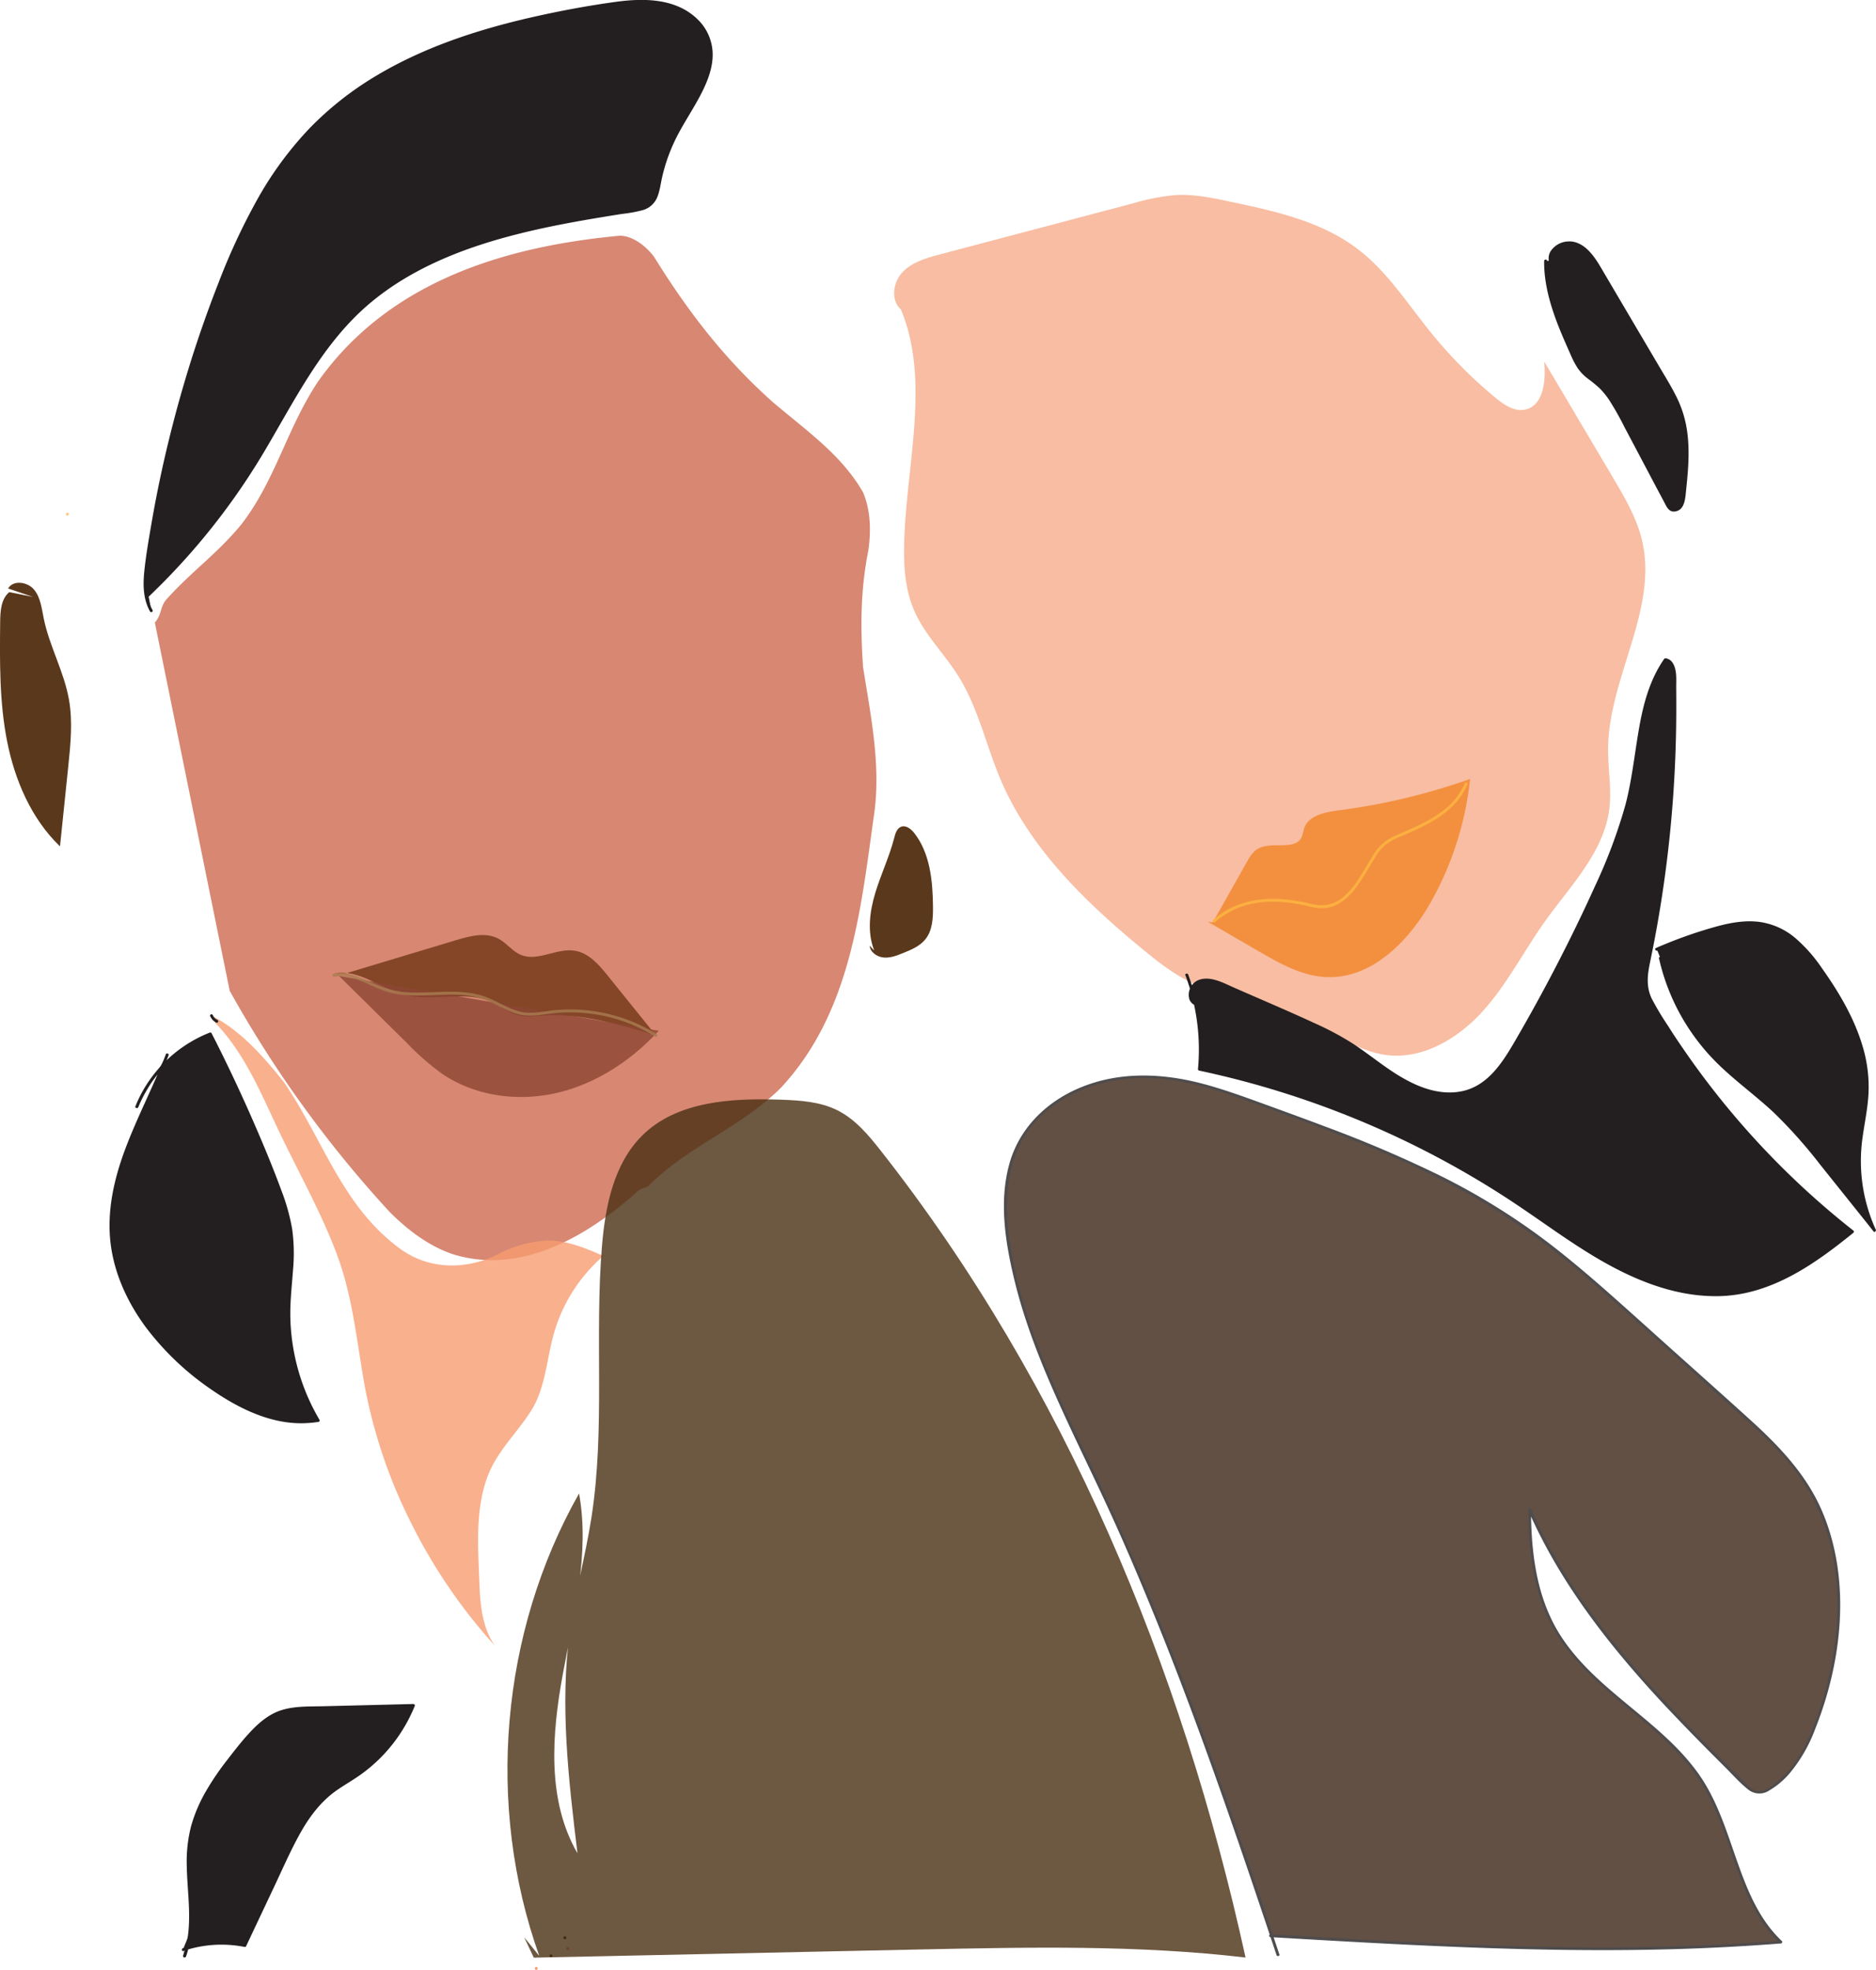 <svg id="illustration" xmlns="http://www.w3.org/2000/svg" viewBox="0 0 645.03 677"><defs><style>.cls-1{opacity:0.8;}.cls-2{fill:#f6ac8b;}.cls-3{fill:#231f20;}.cls-4{fill:#f3903f;}.cls-5{fill:#fbb040;}.cls-6{fill:#3c2415;}.cls-7{fill:#5a381c;}.cls-8{fill:#cd694f;}.cls-9{opacity:0.7;}.cls-10{fill:#612b07;}.cls-11{fill:#8c4633;}.cls-12{fill:#f79c71;}.cls-13{fill:#fdc98a;}.cls-14{fill:#482e12;}.cls-15{fill:#a97c50;}</style></defs><title>two_girls</title><g class="cls-1"><path class="cls-2" d="M363.61,270.15c12.69,25.43,3.42,55.67,2.73,84.07-.19,7.74.33,15.68,3.38,22.8,3.63,8.47,10.52,15.06,15.38,22.89,6.73,10.81,9.4,23.61,14.39,35.33,10.05,23.63,29.16,42.15,49,58.45,5.36,4.4,10.88,8.73,17.19,11.62,6.6,3,13.82,4.36,20.81,6.29a122.83,122.83,0,0,1,23.63,9.23c7.07,3.63,14,8,21.9,9.08,12.54,1.67,24.75-5.64,33.22-15s14.22-20.87,21.6-31.15c8.68-12.12,20.07-23.55,21.94-38.34.86-6.86-.46-13.8-.41-20.72.17-24.37,17.2-47.72,11.71-71.46-1.81-7.83-6-14.88-10.05-21.79l-23.65-39.9c.68,6.53-.17,15.29-6.6,16.58-3.71.74-7.25-1.71-10.17-4.12a157.12,157.12,0,0,1-22-22.18c-8.14-10-15.19-21.23-25.48-29-12.44-9.43-28.26-12.91-43.53-16.14-6.23-1.32-12.54-2.65-18.9-2.3a72.65,72.65,0,0,0-14.41,2.78l-66.5,17.57c-4.69,1.24-9.64,2.63-13,6.14s-4.17,9.9-.39,12.94" transform="translate(-55.46 -167.35)"/></g><path class="cls-3" d="M586.89,257.05c-.17,11.05,4.42,21.56,8.92,31.66a23,23,0,0,0,3.72,6.41,54.71,54.71,0,0,0,5.15,4.29c3.75,3.22,6.15,7.7,8.47,12.08L628.76,341a3.78,3.78,0,0,0,.91,1.28c1.09.87,2.82.31,3.65-.81a7.8,7.8,0,0,0,1.17-3.95c1.08-9.87,2.11-20.16-1.29-29.49a64.64,64.64,0,0,0-5.37-10.51l-22-37.36c-2.15-3.64-4.61-7.56-8.6-9s-9.54,1.6-8.76,5.76" transform="translate(-55.46 -167.35)"/><path class="cls-3" d="M586.39,257.05c-.09,7.51,2,14.82,4.67,21.77,1.36,3.49,2.88,6.92,4.4,10.34a29.69,29.69,0,0,0,2.46,4.71,16.24,16.24,0,0,0,3.5,3.62,44.5,44.5,0,0,1,4,3.26,27.1,27.1,0,0,1,3.33,4.08,100.59,100.59,0,0,1,5.27,9.33l11.35,21.45q1.44,2.68,2.86,5.39c.68,1.28,1.55,2.35,3.14,2.13,3.49-.47,3.55-4.78,3.84-7.46.78-7.34,1.4-14.84,0-22.15a38.5,38.5,0,0,0-3.65-10.43c-1.78-3.48-3.85-6.8-5.83-10.16l-12.39-21-6.07-10.3c-1.63-2.76-3.19-5.66-5.45-8-1.91-2-4.47-3.52-7.29-3.3a7.55,7.55,0,0,0-6,3.49A4.79,4.79,0,0,0,588,257c.11.64,1.08.37,1-.26-.41-2.44,1.63-4.33,3.75-5.07a7.38,7.38,0,0,1,7.19,1.5,24.49,24.49,0,0,1,5.41,7q2.9,4.91,5.78,9.83l11.76,20c1.93,3.28,3.88,6.54,5.78,9.83a48.88,48.88,0,0,1,4.59,9.8c2.12,6.78,2,14,1.45,21-.14,1.75-.32,3.5-.51,5.24-.17,1.57-.17,3.38-.95,4.79-.67,1.21-2.5,2.19-3.54.83a16.21,16.21,0,0,1-1.3-2.34L627,336.53l-10.84-20.46c-1.64-3.09-3.21-6.23-5-9.26a31,31,0,0,0-5.8-7.48c-1.29-1.16-2.74-2.11-4.06-3.23a14.2,14.2,0,0,1-3.18-3.81,46.85,46.85,0,0,1-2.15-4.46c-.72-1.63-1.44-3.25-2.14-4.88-2.81-6.6-5.36-13.47-6.17-20.65a43.85,43.85,0,0,1-.26-5.25.5.5,0,0,0-1,0Z" transform="translate(-55.46 -167.35)"/><path class="cls-3" d="M463.53,502.41a72.29,72.29,0,0,1,4.33,32.38A314.65,314.65,0,0,1,576.7,580.61c11.92,7.95,23.36,16.75,36.18,23.15s27.45,10.33,41.54,7.71c14.31-2.67,26.51-11.7,37.84-20.84A283.46,283.46,0,0,1,624.64,514a22.39,22.39,0,0,1-3-6.62c-.71-3.27,0-6.65.69-9.92a425,425,0,0,0,8.74-97.82c-.06-2.36-.77-5.43-3.12-5.62-8.78,12.45-8.8,28.78-11.81,43.71-2.78,13.83-8.32,26.94-14.28,39.73Q590.26,502.3,576.4,526c-3.58,6.13-7.65,12.54-14.1,15.5-7.23,3.31-15.87,1.46-22.91-2.24s-13-9.07-19.77-13.32c-6-3.78-12.48-6.64-18.95-9.49l-23.58-10.36c-3.06-1.35-6.55-2.7-9.63-1.4s-3.95,6.69-.75,7.66" transform="translate(-55.46 -167.35)"/><path class="cls-3" d="M463.05,502.54a72.74,72.74,0,0,1,4.31,32.25.5.5,0,0,0,.37.48,314.32,314.32,0,0,1,91,34.78q10.62,6.09,20.73,13c7,4.75,13.82,9.69,21,14.18,13.75,8.66,29.34,15.89,46,15.56,15.88-.31,29.5-8.69,41.68-18.15,1.55-1.2,3.08-2.42,4.61-3.65a.5.5,0,0,0,0-.7,283.41,283.41,0,0,1-58-61.7c-2-2.9-4-5.85-5.85-8.82a95.34,95.34,0,0,1-5.51-9.21c-1.92-4-1.52-7.93-.67-12.11.81-3.92,1.59-7.84,2.3-11.78a425,425,0,0,0,5.83-47.18q.81-12,.94-24,.06-6,0-12c0-2.69.32-6.12-1.31-8.47a3.29,3.29,0,0,0-2.4-1.44.49.49,0,0,0-.44.25c-4.88,7-7.13,15.32-8.59,23.64-1.56,8.82-2.43,17.74-4.7,26.43A181,181,0,0,1,603.82,472c-4.13,9.15-8.54,18.18-13.15,27.09s-9.5,17.8-14.59,26.51c-4.22,7.22-9.25,15-18.06,16.79-9.41,1.86-18.47-3-25.91-8.21-3.76-2.63-7.38-5.46-11.22-8a101,101,0,0,0-13-7c-9.28-4.3-18.71-8.28-28.07-12.39-3.73-1.64-8.43-4.32-12.56-2.51a5.53,5.53,0,0,0-2.9,6.33,3.34,3.34,0,0,0,2.21,2.26c.61.21.87-.75.26-1-1.5-.52-1.84-2.14-1.55-3.56a4.37,4.37,0,0,1,3-3.4c2.38-.68,4.91.14,7.12,1,2.42,1,4.79,2.09,7.17,3.13,9.09,4,18.31,7.8,27.26,12.12a93.3,93.3,0,0,1,12.35,7.09c3.72,2.56,7.27,5.35,11,7.88,7,4.72,15.4,8.63,24.08,7.32,8.29-1.25,13.68-7.7,17.83-14.45,5-8.19,9.63-16.69,14.12-25.19q6.9-13.08,13.15-26.51a225.27,225.27,0,0,0,10.8-26.66c2.76-8.66,4.24-17.47,5.57-26.43,1.23-8.35,2.61-16.9,6.35-24.54a40.31,40.31,0,0,1,3.19-5.42l-.43.25c3.14.41,2.65,5.86,2.69,8q.12,6,.07,12-.11,11.91-.87,23.81a426.16,426.16,0,0,1-5.75,47.37q-1.05,5.81-2.24,11.58c-.75,3.59-1.54,7.36-.5,11,.95,3.3,3,6.25,4.82,9.14s3.7,5.85,5.64,8.73a283.82,283.82,0,0,0,56,61.5q2,1.68,4.13,3.31v-.7c-12.13,9.77-25.53,19.66-41.53,21.26-16.61,1.66-32.69-5-46.63-13.41-7.1-4.29-13.87-9.1-20.7-13.8s-13.51-9.07-20.52-13.21a316.13,316.13,0,0,0-88.6-35.5c-2-.46-3.95-.89-5.94-1.32l.37.49A73.17,73.17,0,0,0,464,502.28c-.22-.6-1.19-.34-1,.26Z" transform="translate(-55.46 -167.35)"/><path class="cls-4" d="M472.46,484.35l11.6-20.57c1-1.79,2.09-3.66,3.86-4.7,4.73-2.81,12.92.85,15.15-4.17a25.51,25.51,0,0,0,.75-2.76c1.41-4.48,7.06-5.68,11.72-6.28a219.72,219.72,0,0,0,45.38-10.81,109.45,109.45,0,0,1-13.5,42.33c-7.65,13.57-20.53,26.51-36.1,25.75-8.3-.41-15.86-4.69-23.05-8.86l-17.49-10.13" transform="translate(-55.46 -167.35)"/><path class="cls-5" d="M473.31,484.21a27.36,27.36,0,0,1,10.63-5.79,35.63,35.63,0,0,1,11.77-1.09,53.84,53.84,0,0,1,6.06.72c1.92.33,3.81.88,5.73,1.21a12.54,12.54,0,0,0,8.2-1.27,20,20,0,0,0,6-5.62,84.69,84.69,0,0,0,5-7.79c.8-1.32,1.6-2.64,2.46-3.93a14.5,14.5,0,0,1,3.73-3.72,27.07,27.07,0,0,1,4.92-2.42c1.65-.73,3.3-1.45,4.93-2.21,6.25-2.94,12.42-6.67,16-12.81A23,23,0,0,0,560,437c.25-.58-.61-1.09-.87-.5a23.48,23.48,0,0,1-6.3,8.5,41.09,41.09,0,0,1-8.79,5.57c-3.19,1.58-6.48,2.95-9.73,4.41a16.54,16.54,0,0,0-4.63,3.43,18.26,18.26,0,0,0-2.54,3.6c-1.63,2.62-3.15,5.32-4.88,7.88a24.19,24.19,0,0,1-5.78,6.4,11.37,11.37,0,0,1-7.76,2.12c-1.81-.17-3.58-.75-5.37-1.09-2-.39-4-.69-6-.88-7.8-.72-15.82.51-22.31,5.14-.83.59-1.64,1.24-2.41,1.91-.48.43.23,1.13.71.71Z" transform="translate(-55.46 -167.35)"/><g class="cls-1"><path class="cls-6" d="M494.86,839.12C477,785.55,458.65,732,434.77,680.78c-12.9-27.65-27.59-55.13-32.39-85.27-2-12.6-2-26.27,4.5-37.23,5-8.36,13.38-14.32,22.53-17.6a57.76,57.76,0,0,1,20.81-3.28c13.21.3,25.91,4.85,38.34,9.35,30.6,11.07,61.55,22.32,88.49,40.56,14.81,10,28.17,22,41.47,33.94l34.9,31.32c8.13,7.29,16.34,14.68,22.38,23.78,15.64,23.54,14.17,55,4.62,81.6-3.32,9.24-7.93,18.65-16.21,23.93a7.18,7.18,0,0,1-4.45,1.44c-1.83-.2-3.29-1.56-4.6-2.86-28.56-28.26-57.78-57.47-73.8-94.32,0,14.07,1.7,28.58,8.6,40.84,12.19,21.64,38.27,32.36,51.22,53.55,10.58,17.3,11.63,40.39,26.47,54.21-58.35,4.69-117,1.25-175.44-2.18" transform="translate(-55.46 -167.35)"/><path class="cls-3" d="M495.34,839c-9.5-28.45-19.11-56.87-29.62-85-10.39-27.78-21.77-55.15-34.5-81.94C419.08,646.56,406,620.4,402.38,592c-1.64-13.08-.7-27.41,8.11-38,8.59-10.28,22.14-15.42,35.27-16.09,15-.77,29.32,4.44,43.18,9.46,13.19,4.77,26.38,9.56,39.33,15a297.75,297.75,0,0,1,38.42,19,253.93,253.93,0,0,1,35,25.69c11.51,9.86,22.68,20.13,34,30.25l17.23,15.46c5.14,4.61,10.29,9.23,15,14.33a71.31,71.31,0,0,1,17.66,34.51c2.48,12.48,2,25.45-.45,37.89a125.61,125.61,0,0,1-5.09,18.37c-2.13,5.93-4.72,11.85-8.64,16.84a30,30,0,0,1-6.55,6.27c-1.59,1.09-3.5,2.3-5.52,1.78-1.73-.45-3-1.93-4.25-3.14q-7.08-7-14.09-14.07c-18.73-19-36.89-39-50.3-62.24a173.43,173.43,0,0,1-8.79-17.37c-.21-.48-.93-.22-.93.25,0,13,1.42,26.44,7.2,38.3,5,10.15,13.11,18.13,21.59,25.39s17.58,14.08,24.94,22.6a63.22,63.22,0,0,1,9.32,14.22,150.4,150.4,0,0,1,6.21,16c4,11.61,8,23.78,17.18,32.42l.35-.86c-22.79,1.82-45.66,2.42-68.51,2.26s-45.56-1.08-68.31-2.26c-12.88-.67-25.75-1.42-38.62-2.18-.64,0-.64,1,0,1,22.85,1.34,45.7,2.68,68.58,3.54s45.53,1.23,68.29.64c12.87-.33,25.73-1,38.57-2a.5.5,0,0,0,.35-.85c-8.3-7.83-12.33-18.65-16-29.2s-7-20.93-13.77-29.8C625,757.79,603.6,747.84,591.74,729c-8-12.75-9.82-28.09-9.88-42.85l-.93.25c11,25.11,28.1,46.82,46.67,66.74,4.71,5,9.53,10,14.4,14.92,2.37,2.39,4.75,4.76,7.13,7.14s4.64,4.95,7.23,7a6.09,6.09,0,0,0,7.42.48,27.54,27.54,0,0,0,6.88-5.75,51.85,51.85,0,0,0,8.91-15.37c9.27-23.17,12.43-51,2.53-74.53-5.38-12.77-14.8-22.61-24.93-31.8-11.67-10.58-23.44-21-35.16-31.56-11.16-10-22.27-20.12-34.19-29.24a229.79,229.79,0,0,0-37.33-23.11A427.94,427.94,0,0,0,511,554.47c-6.73-2.55-13.49-5-20.25-7.46-7.09-2.57-14.19-5.19-21.48-7.14-14.08-3.76-29-4.39-42.63,1.36-11.5,4.84-20.71,13.88-24.12,26.06-3.63,13-1.41,27,1.7,39.87,3.39,14,8.65,27.39,14.48,40.49,6,13.52,12.66,26.76,18.8,40.23C444,702.1,450,716.5,455.79,731c11.35,28.6,21.53,57.64,31.38,86.78q3.63,10.73,7.21,21.47c.2.6,1.17.34,1-.27Z" transform="translate(-55.46 -167.35)"/></g><path class="cls-7" d="M58.66,370.84c-2.83,2.32-3.1,6.48-3.14,10.14-.15,13.73-.28,27.58,2.36,41s8.3,26.73,18.21,36.24l2.84-27.46c.79-7.64,1.58-15.41.24-23-1.7-9.6-6.73-18.34-8.68-27.89-.7-3.44-1.07-7.15-3.3-9.86s-7.19-3.45-8.94-.41l8.58,2.89" transform="translate(-55.46 -167.35)"/><g class="cls-1"><path class="cls-8" d="M134.44,507.86a397.13,397.13,0,0,0,55,76c6.36,6.37,13.64,11.82,21.82,14.55,23.64,7.27,46.37-6.37,63.65-21.82.91-.91,2.73-.91,3.64-1.82,13.63-13.64,31.82-20,45.46-33.64,23.64-25.46,27.28-60,31.82-92.75,2.73-17.28-.91-34.55-3.63-51.83-.91-13.64-.91-26.37,1.82-40,.9-6.36.9-13.64-1.82-20-7.28-12.73-19.1-20.91-30.92-30.92-16.37-14.54-29.1-30.91-40.92-50-2.72-3.63-7.27-7.27-11.82-7.27-39.09,3.64-79.1,15.46-103.65,50C154,314.71,150.37,332,138.55,347.44c-8.18,10-17.28,16.37-25.46,25.46-2.73,2.73-1.82,5.46-4.39,8.4" transform="translate(-55.46 -167.35)"/></g><path class="cls-7" d="M356.05,494c-2.47-6.21-1.6-13.27.33-19.68s4.86-12.49,6.54-19c.38-1.5.89-3.26,2.34-3.83,1.7-.67,3.48.77,4.61,2.22,5.38,6.95,6.28,16.31,6.38,25.11.05,4-.14,8.32-2.67,11.4-1.88,2.3-4.75,3.51-7.51,4.62-2.14.87-4.37,1.76-6.67,1.59s-4.68-1.76-4.94-4.05" transform="translate(-55.46 -167.35)"/><path class="cls-3" d="M626.37,496.63a72.69,72.69,0,0,0,18.44,34.31c6.67,6.93,14.65,12.46,21.62,19.09,6,5.73,11.21,12.22,16.4,18.7L700,590.19A56.24,56.24,0,0,1,695,562c.56-6.81,2.37-13.51,2.51-20.34.32-14.59-6.91-28.26-15.24-40.25-4.67-6.73-10.26-13.54-18.09-16-6.8-2.12-14.17-.58-21,1.44a155.47,155.47,0,0,0-18.1,6.62" transform="translate(-55.46 -167.35)"/><path class="cls-3" d="M625.89,496.76a73.18,73.18,0,0,0,7.84,20.18,74,74,0,0,0,13.64,17.23c5.74,5.4,12.11,10.07,17.88,15.44a168.21,168.21,0,0,1,16.14,18.11L697.63,588l2,2.54c.38.47,1-.13.78-.61a56.86,56.86,0,0,1-4.55-31.59c.76-5.54,2-11,2.1-16.64A48.36,48.36,0,0,0,695.91,527c-2.87-9.75-8.17-18.67-14-26.9a52.56,52.56,0,0,0-9.12-10.34,24.22,24.22,0,0,0-12.61-5.61c-5.36-.63-10.78.5-15.91,2a150.23,150.23,0,0,0-15.71,5.43c-1.25.52-2.5,1-3.74,1.58-.59.26-.08,1.12.51.87a152.42,152.42,0,0,1,15.48-5.8c5.1-1.61,10.36-3.11,15.74-3.21a22.94,22.94,0,0,1,13.86,4.21,43.61,43.61,0,0,1,9.53,9.88c5.87,7.94,11.19,16.64,14.35,26A49.93,49.93,0,0,1,697,539.75c.13,5.53-1,11-1.78,16.41a63.35,63.35,0,0,0-.65,15.8,57,57,0,0,0,3.55,15c.45,1.17.95,2.32,1.47,3.45l.79-.61L684.2,569.65a220.25,220.25,0,0,0-15.76-18.35c-5.59-5.59-11.94-10.31-17.85-15.55a77.09,77.09,0,0,1-14.5-16.81,72.09,72.09,0,0,1-8.59-19.81c-.23-.87-.45-1.75-.65-2.63-.14-.63-1.1-.37-1,.26Z" transform="translate(-55.46 -167.35)"/><path class="cls-3" d="M110.88,365.52C118.78,355,126,344,133.18,333s14.36-21.9,22.26-32.33a191.92,191.92,0,0,1,24.66-27.31A127.83,127.83,0,0,1,209,253.59a88.21,88.21,0,0,1,32.86-9.09c1.44-.09,2.87-.14,4.31-.15a.5.5,0,0,0,0-1,86.54,86.54,0,0,0-33.48,7.44A121.86,121.86,0,0,0,183,269.51a177.18,177.18,0,0,0-25.17,26.41c-8.16,10.34-15.51,21.28-22.73,32.28s-14.42,22.18-22.21,32.88q-1.44,2-2.91,3.93c-.39.52.48,1,.86.51Z" transform="translate(-55.46 -167.35)"/><path class="cls-3" d="M106.47,371.82a227.89,227.89,0,0,0,36.67-45c10.81-17.4,19.48-36.54,34.06-50.93,24.68-24.35,61.39-30.72,95.65-36,2.35-.36,4.86-.8,6.57-2.45,1.91-1.84,2.34-4.68,2.84-7.28a60.6,60.6,0,0,1,6.27-17.54c5.62-10.33,14.59-21.39,10.39-32.38-2.42-6.34-8.9-10.42-15.55-11.77s-13.53-.39-20.23.67c-36.89,5.84-75.42,16.06-101.26,43-14.73,15.39-24.13,35.08-31.77,55A424.71,424.71,0,0,0,106,360.43c-.8,5.69-1.4,11.88,1.51,16.84" transform="translate(-55.46 -167.35)"/><path class="cls-3" d="M106.83,372.17a233.38,233.38,0,0,0,40.05-50.57c10.43-17.66,19.75-36.52,35.73-50,14.63-12.31,32.85-19.29,51.2-23.89,9.42-2.37,19-4.14,28.57-5.72,2.34-.39,4.68-.76,7-1.13a47.43,47.43,0,0,0,7.1-1.3,7.62,7.62,0,0,0,4.77-4c1-2.14,1.27-4.56,1.77-6.86A60.37,60.37,0,0,1,288.87,213c2.45-4.54,5.32-8.84,7.68-13.43,2.15-4.21,4-8.81,3.95-13.61a16.88,16.88,0,0,0-5-11.79c-7.41-7.42-18.47-7.52-28.18-6.2s-19.65,3.18-29.33,5.39c-18.75,4.29-37.37,10.43-53.89,20.46A110.77,110.77,0,0,0,162,211.33a120.81,120.81,0,0,0-18.21,24.81,221.37,221.37,0,0,0-13.24,28.51q-6.24,15.92-11.15,32.3t-8.58,33.34q-1.83,8.52-3.3,17.1c-.94,5.47-1.91,11-2.46,16.5-.47,4.64-.35,9.48,2,13.63a.5.5,0,0,0,.86-.5c-2.57-4.52-2.3-9.88-1.67-14.87.7-5.63,1.64-11.24,2.63-16.83q3-16.76,7.29-33.24,4.26-16.27,9.8-32.18c3.55-10.2,7.41-20.32,12-30.12a154.62,154.62,0,0,1,15.43-26.68,105.55,105.55,0,0,1,20.35-20.91c15-11.66,32.89-19.19,51.1-24.39,9.19-2.63,18.54-4.69,27.95-6.41,5-.92,10.07-1.81,15.13-2.47,5.57-.73,11.37-1.09,16.85.37a21.53,21.53,0,0,1,11.41,7.08,16.38,16.38,0,0,1,3,13.47c-1,4.89-3.39,9.36-5.86,13.63-2.61,4.5-5.43,8.89-7.51,13.68a63,63,0,0,0-2.75,7.66c-.69,2.45-1.12,4.93-1.67,7.41s-1.43,4.68-3.73,5.87-4.79,1.28-7.17,1.65c-9.36,1.46-18.71,3-28,5-18.13,3.88-36.33,9.48-51.93,19.78a91.25,91.25,0,0,0-20.89,19.05c-6.3,7.84-11.47,16.48-16.48,25.17-5.18,9-10.29,18-16.17,26.59a226.5,226.5,0,0,1-19.89,25q-5.3,5.76-11,11.17c-.47.44.24,1.15.71.7Z" transform="translate(-55.46 -167.35)"/><g class="cls-9"><path class="cls-10" d="M174.37,501.86l37.94-11.42c4.79-1.44,10.17-2.83,14.57-.47,2.79,1.49,4.75,4.32,7.67,5.54,5.81,2.43,12.34-2.44,18.55-1.43,4.82.78,8.33,4.85,11.39,8.66L281,523.22c-12.62-3.81-25.56-7.66-38.72-6.87-3,.18-6,.59-8.89-.18-3.19-.86-5.83-3.06-8.83-4.43-9.17-4.17-20.11,0-29.88-2.52-8.35-2.12-15.94-9-24.39-7.32" transform="translate(-55.46 -167.35)"/></g><g class="cls-1"><path class="cls-11" d="M172,502.73l23.43,23.12a87.57,87.57,0,0,0,12.17,10.61c11.41,7.7,26.23,9.6,39.63,6.41s25.39-11.14,34.72-21.28" transform="translate(-55.46 -167.35)"/></g><g class="cls-1"><path class="cls-12" d="M129.44,518.83c9.92,10.25,15.52,23.7,21.52,36.41,6.75,14.28,14.6,28.06,20.21,42.86,5.8,15.3,7,31.29,10,47.22a177.5,177.5,0,0,0,15.43,45,185.91,185.91,0,0,0,29,42.59c-5.26-7.51-5.12-17.34-5.49-26.12-.44-10.41-.78-21.22,2.69-31.22,3.11-9,10.1-15.34,15.12-23.15,5.24-8.16,5.43-18.12,8.1-27.19A55.25,55.25,0,0,1,262.88,599c-5.59-2.57-12.28-5.24-18.5-5.34a40,40,0,0,0-17.63,4.71c-10.91,5.45-23.64,5.45-33.65-1.82-20-14.55-26.36-37.28-40-57.28-7.28-9.1-14.55-17.28-24.12-22.48" transform="translate(-55.46 -167.35)"/></g><path class="cls-3" d="M127.8,516.68a4.29,4.29,0,0,0,1.94,2.07.51.51,0,0,0,.69-.18.5.5,0,0,0-.18-.68,5.07,5.07,0,0,1-.55-.34c-.08-.07.09.07,0,0l-.06,0-.12-.1a2.5,2.5,0,0,1-.23-.23l-.21-.24s.06.08,0,0l-.05-.06-.1-.15a5.12,5.12,0,0,1-.3-.57.47.47,0,0,0-.3-.23.5.5,0,0,0-.38,0,.5.5,0,0,0-.23.3.59.59,0,0,0,0,.39Z" transform="translate(-55.46 -167.35)"/><path class="cls-3" d="M112.94,529.9C105.11,550,92.57,569.53,93.7,591.08c1.14,21.91,16.57,40.77,34.58,53.29,10.76,7.47,23.72,13.46,36.6,11.11a72.55,72.55,0,0,1-10.09-38.18c.17-8.56,1.86-17.12.89-25.62-.75-6.5-3-12.73-5.39-18.83a525.36,525.36,0,0,0-22.54-50.16,45.06,45.06,0,0,0-25.27,25" transform="translate(-55.46 -167.35)"/><path class="cls-3" d="M112.46,529.77c-4.3,11-9.84,21.53-14,32.63-3.93,10.55-6.43,21.78-4.87,33.07,1.41,10.23,5.93,19.79,12,28a95.67,95.67,0,0,0,22.74,21.56c9.43,6.49,20.65,12,32.38,11.4A37.52,37.52,0,0,0,165,656a.5.5,0,0,0,.29-.74A72.26,72.26,0,0,1,156.36,631a70.57,70.57,0,0,1-1.08-13c.05-4.74.59-9.45.93-14.18a62.34,62.34,0,0,0-.28-14,70,70,0,0,0-3.65-13.16c-3.19-8.69-6.79-17.25-10.52-25.72s-7.79-17.08-12-25.45l-1.56-3.06a.5.5,0,0,0-.57-.23,45.77,45.77,0,0,0-21.91,18.1,44.29,44.29,0,0,0-3.7,7.26c-.24.6.72.86,1,.27a44.7,44.7,0,0,1,17.86-21.14,43.09,43.09,0,0,1,7.06-3.53l-.57-.23q6.41,12.46,12.14,25.25t10.81,25.95a90.53,90.53,0,0,1,4.15,13,52.72,52.72,0,0,1,1,14.07c-.24,4.75-.82,9.48-1,14.24A73.15,73.15,0,0,0,162.89,653c.5.93,1,1.85,1.56,2.77l.3-.74c-11.63,2.08-23.17-2.69-32.83-8.81a96.73,96.73,0,0,1-23.51-20.77c-6.35-7.88-11.27-17.06-13.29-27-2.21-10.95-.38-22,3.18-32.5C102,555,107.37,544.64,111.82,534c.55-1.31,1.08-2.62,1.6-4,.23-.6-.73-.86-1-.26Z" transform="translate(-55.46 -167.35)"/><path class="cls-3" d="M118.37,837.34A41.13,41.13,0,0,1,139.59,836l13.69-29c4-8.51,8.27-17.32,15.6-23.21,3-2.39,6.35-4.22,9.5-6.37a53.56,53.56,0,0,0,19.19-23.91l-34.9.86c-3.88.1-7.86.21-11.49,1.62-5.16,2-9,6.37-12.51,10.63-8,9.66-15.93,20.16-18,32.54-2.21,13.41,2.75,27.7-1.84,40.49l3-10.8" transform="translate(-55.46 -167.35)"/><path class="cls-3" d="M118.51,837.82a40.85,40.85,0,0,1,21-1.38.5.5,0,0,0,.56-.23l9.87-20.91c2.91-6.17,5.65-12.46,9-18.39,3.18-5.59,7.09-10.68,12.42-14.38,2.83-1.95,5.84-3.63,8.61-5.66a53.89,53.89,0,0,0,18.11-23.27.51.51,0,0,0-.48-.64l-31,.77c-4.73.11-9.71-.1-14.29,1.32-4.07,1.25-7.42,4-10.31,7s-5.67,6.58-8.31,10a94.35,94.35,0,0,0-7.41,10.88,52,52,0,0,0-5.09,11.91,48.6,48.6,0,0,0-1.52,13.43c.12,9.25,1.92,18.74-.25,27.89a29.07,29.07,0,0,1-1,3.3l1,.26,3-10.8a.5.5,0,0,0-1-.26l-3,10.8c-.17.62.76.86,1,.26,3.09-8.7,1.88-18,1.42-27a62.07,62.07,0,0,1,.47-13.76,45.36,45.36,0,0,1,4.14-12.31c3.86-7.77,9.36-14.68,15-21.25,2.69-3.16,5.63-6.28,9.37-8.21,4.19-2.17,9-2.24,13.59-2.35l30.54-.76,3.74-.09-.48-.63a53.16,53.16,0,0,1-16.69,21.95c-2.68,2.07-5.61,3.76-8.43,5.62a38.62,38.62,0,0,0-7.42,6.25,50.15,50.15,0,0,0-5.47,7.48c-3.46,5.71-6.14,11.88-9,17.91l-10.93,23.17.56-.23a41.8,41.8,0,0,0-21.48,1.38c-.61.2-.35,1.17.27,1Z" transform="translate(-55.46 -167.35)"/><path class="cls-3" d="M249.68,833.8a.5.5,0,0,0,0-1,.5.5,0,0,0,0,1Z" transform="translate(-55.46 -167.35)"/><path class="cls-3" d="M244.91,840a.5.5,0,0,0,0-1,.5.5,0,0,0,0,1Z" transform="translate(-55.46 -167.35)"/><path class="cls-13" d="M78.62,344.56a.5.5,0,0,0,0-1,.5.5,0,0,0,0,1Z" transform="translate(-55.46 -167.35)"/><path class="cls-12" d="M250.65,837.47a.5.5,0,0,0,0-1,.5.5,0,0,0,0,1Z" transform="translate(-55.46 -167.35)"/><path class="cls-12" d="M239.85,844.34a.5.5,0,0,0,0-1,.5.5,0,0,0,0,1Z" transform="translate(-55.46 -167.35)"/><g class="cls-1"><path class="cls-14" d="M240.88,839.53c-18.46-51.64-13.33-111.2,13.68-158.93,3.74,20.64-1.84,41.66-5.62,62.29s-5.45,43.22,5.07,61.37c-3.07-25.39-6.12-51.11-2.6-76.44,1.82-13.06,5.37-25.83,7.4-38.86,4.8-30.76,1.05-62.22,3.62-93.25,1.13-13.7,4-28.27,13.73-38,12-12,30.88-13,47.83-12.43,6.62.24,13.46.67,19.39,3.64,6.2,3.09,10.78,8.62,15.05,14.06,63.17,80.39,103.4,177.25,125.29,277.11-36.83-4.33-74.05-3.56-111.12-2.79L239,840.13l-3.31-7" transform="translate(-55.46 -167.35)"/></g><g class="cls-1"><path class="cls-15" d="M170.38,503c3.61-.68,7.14.57,10.41,2s6.58,3.06,10.17,3.78c7.44,1.48,15,.08,22.54.48a29,29,0,0,1,10.81,2.54c3.22,1.49,6.32,3.4,9.83,4.21,4,.91,8-.09,12-.48a55.26,55.26,0,0,1,11.21.05,54.52,54.52,0,0,1,21.05,6.65c.79.44,1.57.91,2.33,1.4.55.34,1.05-.52.51-.87A55.18,55.18,0,0,0,260.54,515a56.12,56.12,0,0,0-16.78-.19,40.61,40.61,0,0,1-6.51.59c-3.83-.1-7.21-1.88-10.56-3.55a38.79,38.79,0,0,0-5-2.18,28.36,28.36,0,0,0-5.32-1.16c-7.59-1-15.26.57-22.85-.33a37,37,0,0,1-10.69-3.36c-3.22-1.44-6.58-2.95-10.17-3a12.78,12.78,0,0,0-2.54.24c-.63.12-.37,1.08.26,1Z" transform="translate(-55.46 -167.35)"/></g></svg>